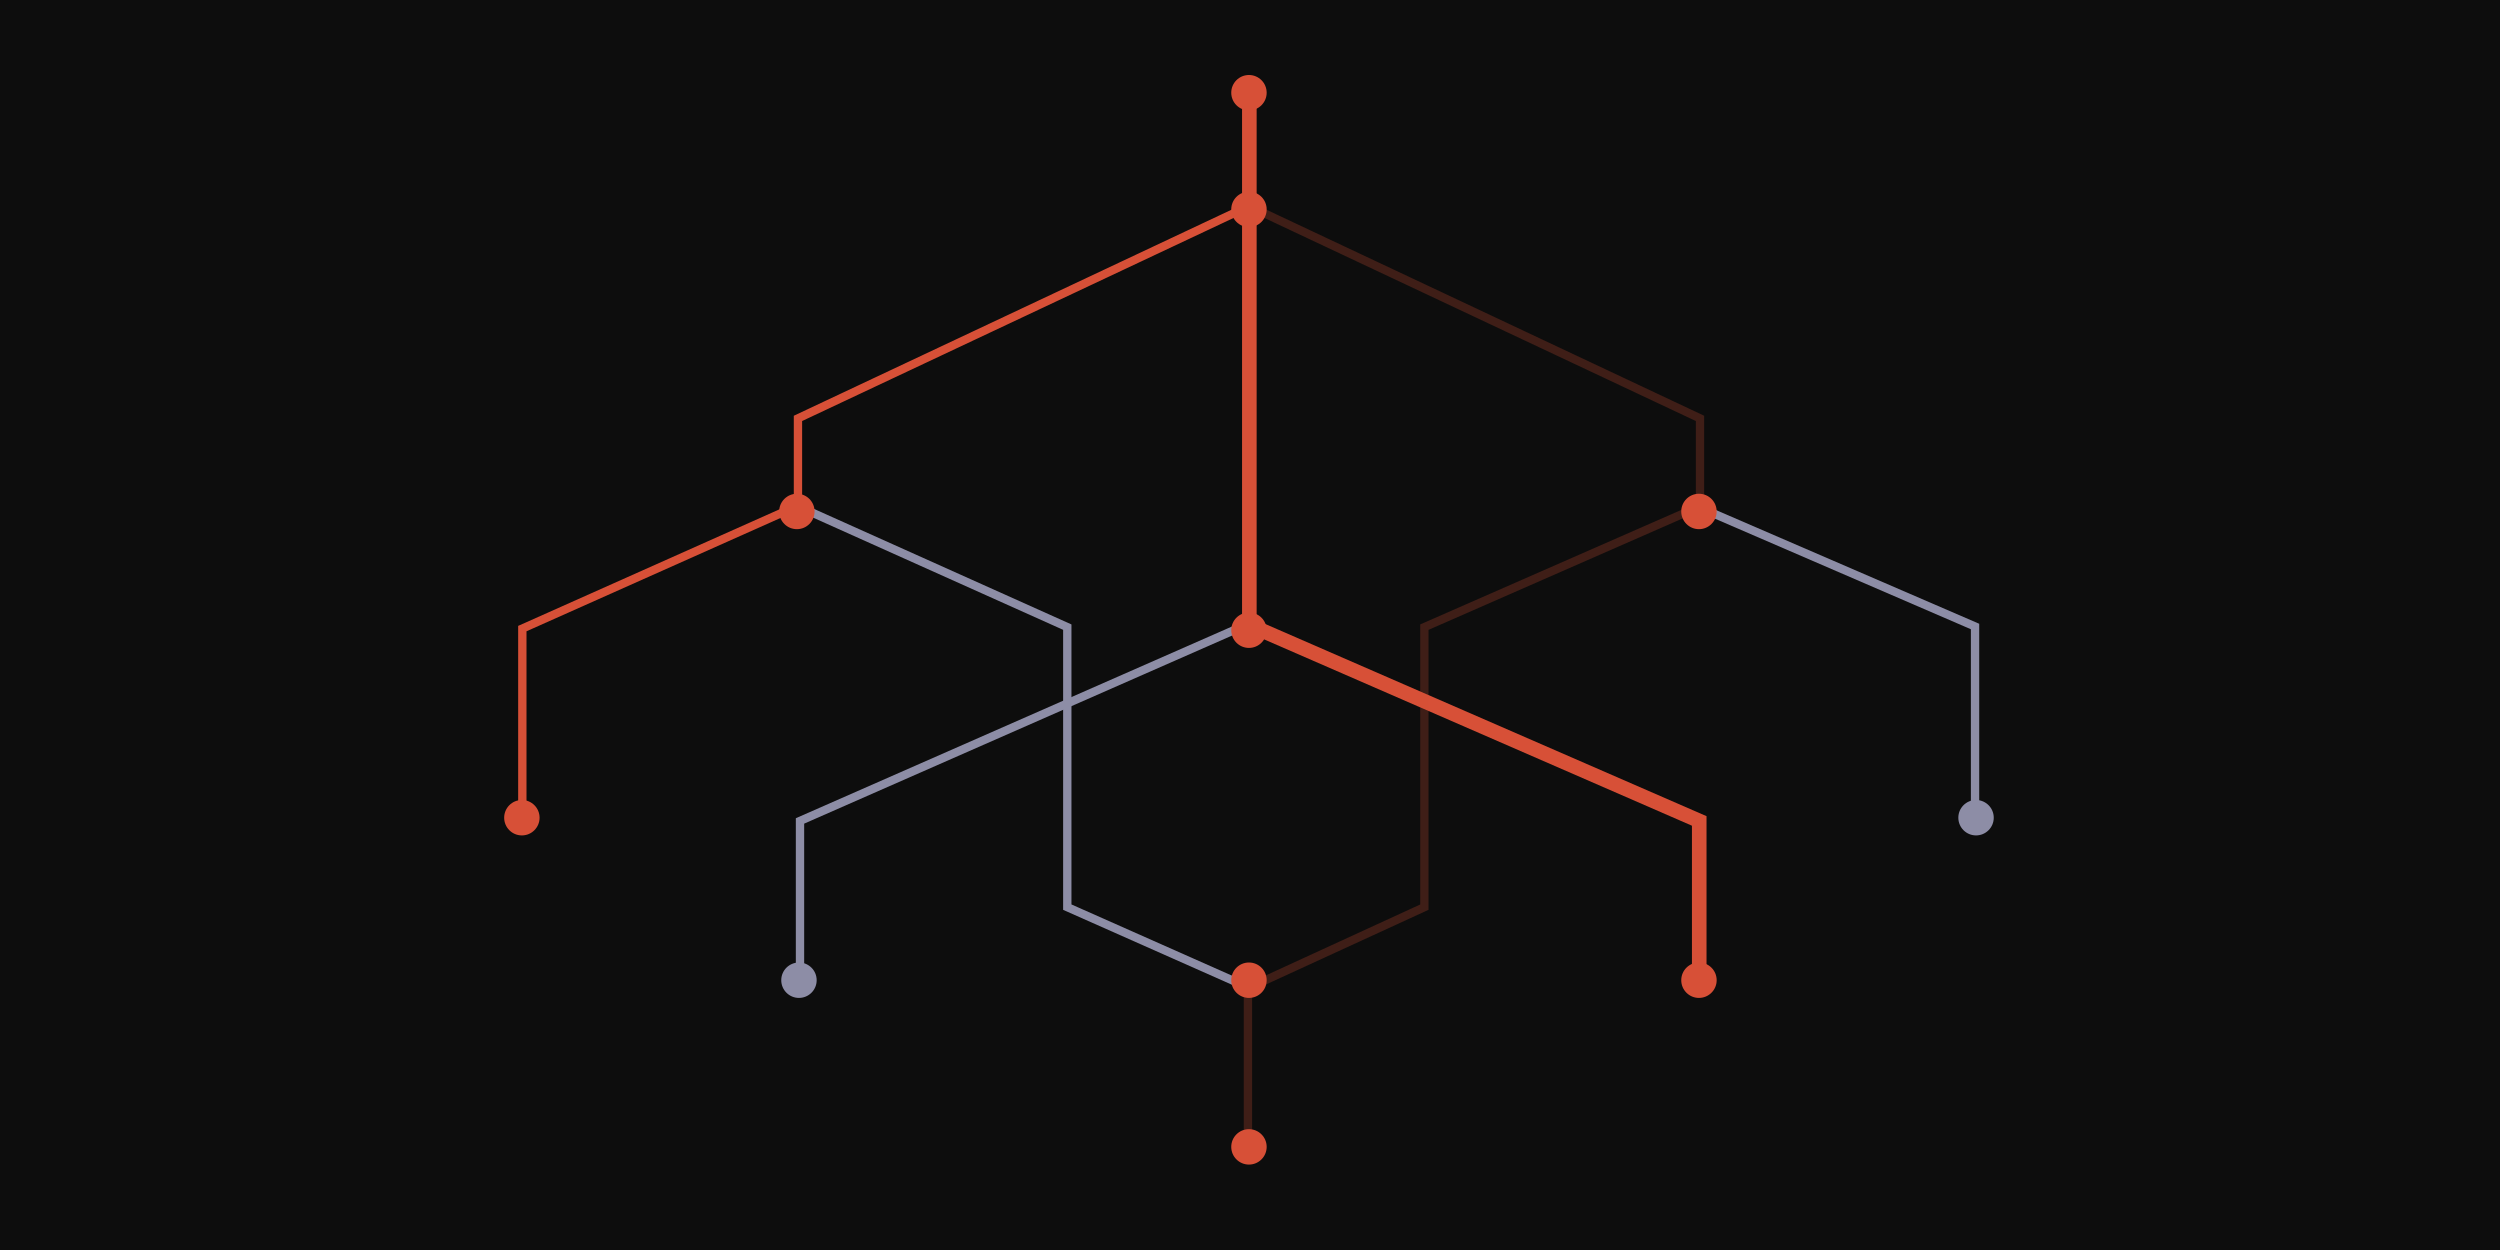 <?xml version="1.0" encoding="UTF-8"?>
<svg width="1200px" height="600px" viewBox="0 0 1200 600" version="1.1" xmlns="http://www.w3.org/2000/svg" xmlns:xlink="http://www.w3.org/1999/xlink">
    <!-- Generator: Sketch 60.1 (88133) - https://sketch.com -->
    <title>implicit-state-sharing</title>
    <desc>Created with Sketch.</desc>
    <g id="implicit-state-sharing" stroke="none" stroke-width="1" fill="none" fill-rule="evenodd">
        <rect fill="#0D0D0D" x="0" y="0" width="1200" height="600"></rect>
        <polyline id="Path-2-Copy" stroke="#8D8DA6" stroke-width="4" transform="translate(490.974, 385.384) scale(-1, 1) translate(-490.974, -385.384) " points="384 300 597.948 394.048 597.948 470.768"></polyline>
        <polyline id="Path-2" stroke="#D75037" stroke-width="7" points="599.686 43.122 599.686 300 815.633 394.048 815.633 470.768"></polyline>
        <polyline id="Path-3" stroke="#D75037" stroke-width="4" points="600 98.691 383.021 200.825 383.021 242.7"></polyline>
        <polyline id="Path-3" stroke-opacity="0.25" stroke="#D75037" stroke-width="4" transform="translate(707.51, 170.696) scale(-1, 1) translate(-707.51, -170.696) " points="816 98.691 599.021 200.825 599.021 242.7"></polyline>
        <polyline id="Path-4" stroke="#D75037" stroke-width="4" points="383.021 242.7 250.72 301.724 250.72 392.132"></polyline>
        <polyline id="Path-4" stroke="#8D8DA6" stroke-width="4" transform="translate(880.87, 317.416) scale(-1, 1) translate(-880.87, -317.416) " points="948.021 242.7 813.72 300.724 813.72 392.132"></polyline>
        <polyline id="Path-4-Copy" stroke="#8D8DA6" stroke-width="4" transform="translate(491.5, 358.669) scale(-1, 1) translate(-491.5, -358.669) " points="600 243 470.699 301.024 470.699 435.432 383 474.337"></polyline>
        <polyline id="Path-4-Copy" stroke-opacity="0.25" stroke="#D75037" stroke-width="4" points="816 243 683.699 301.024 683.699 435.432 599 474.337 599 551.853"></polyline>
        <circle id="Oval" fill="#D75037" cx="599.5" cy="44.5" r="8.5"></circle>
        <circle id="Oval" fill="#D75037" cx="599.5" cy="100.5" r="8.5"></circle>
        <circle id="Oval" fill="#D75037" cx="599.5" cy="302.5" r="8.5"></circle>
        <circle id="Oval" fill="#D75037" cx="815.5" cy="245.5" r="8.5"></circle>
        <circle id="Oval" fill="#D75037" cx="382.5" cy="245.5" r="8.5"></circle>
        <circle id="Oval" fill="#D75037" cx="250.5" cy="392.5" r="8.5"></circle>
        <circle id="Oval" fill="#8D8DA6" cx="948.5" cy="392.5" r="8.5"></circle>
        <circle id="Oval" fill="#D75037" cx="599.5" cy="470.5" r="8.5"></circle>
        <circle id="Oval" fill="#D75037" cx="815.5" cy="470.5" r="8.5"></circle>
        <circle id="Oval" fill="#8D8DA6" cx="383.5" cy="470.5" r="8.5"></circle>
        <circle id="Oval" fill="#D75037" cx="599.5" cy="550.5" r="8.5"></circle>
    </g>
</svg>